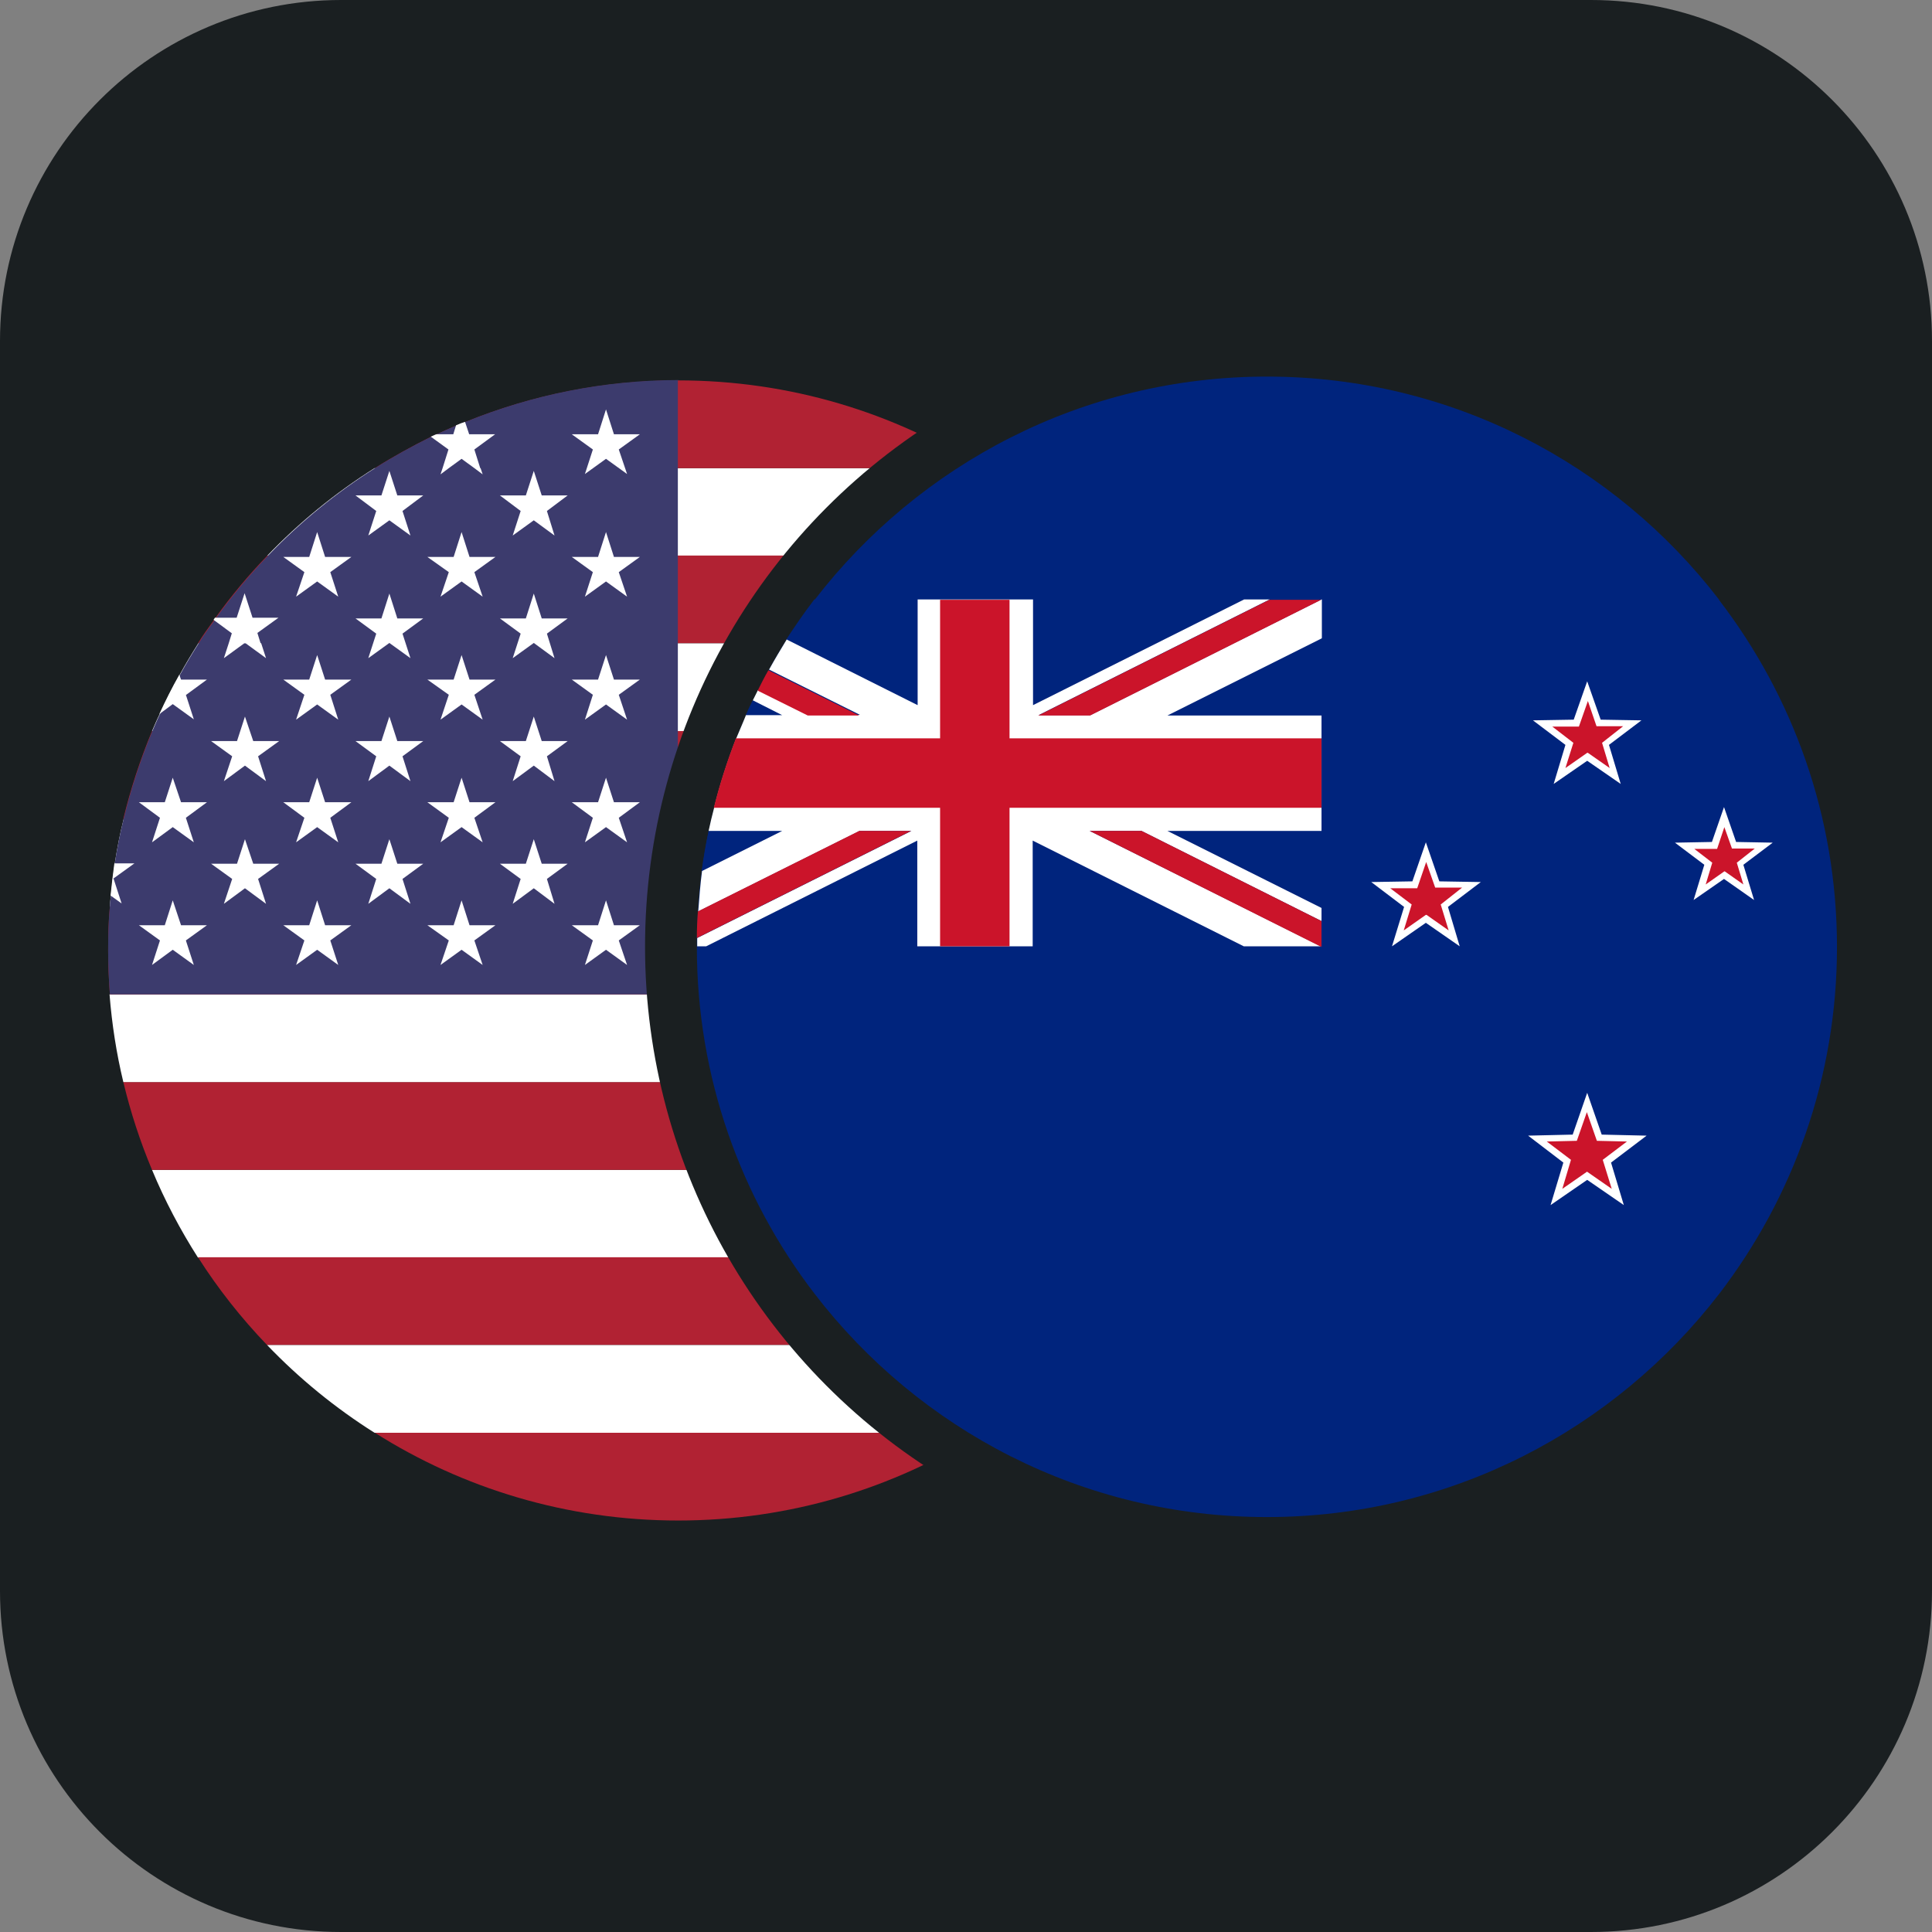 <?xml version="1.0" encoding="UTF-8"?>
<svg id="Camada_2" data-name="Camada 2" xmlns="http://www.w3.org/2000/svg" viewBox="0 0 55.92 55.92">
  <rect x="0" y="0" width="55.92" height="55.92" fill="#808080" stroke="none"/>
  <defs>
    <style>
      .cls-1 {
        fill: #00247d;
      }

      .cls-2 {
        fill: #fff;
      }

      .cls-3 {
        fill: #cb142a;
      }

      .cls-4 {
        fill: #b12233;
      }

      .cls-5 {
        fill: #3c3b6d;
      }

      .cls-6 {
        fill: #1a1f21;
      }
    </style>
  </defs>
  <g id="Camada_1-2" data-name="Camada 1">
    <path class="cls-6" d="M9.87,0H46.05c5.45,0,9.87,4.42,9.87,9.87V46.05c0,5.45-4.42,9.87-9.87,9.87H9.87c-5.45,0-9.87-4.42-9.87-9.87V9.87C0,4.42,4.42,0,9.87,0Z"/>
    <g>
      <g>
        <g>
          <path class="cls-2" d="M34.86,33.86c-.37,.89-.82,1.74-1.33,2.54H5.73c-.51-.8-.96-1.65-1.33-2.54h30.46Z"/>
          <path class="cls-4" d="M35.68,31.32c-.2,.88-.48,1.73-.83,2.54H4.4c-.34-.81-.62-1.66-.83-2.54H35.68Z"/>
          <path class="cls-2" d="M36.08,28.78c-.07,.87-.2,1.71-.4,2.54H3.57c-.2-.83-.33-1.67-.4-2.54H36.08Z"/>
          <path class="cls-4" d="M33.52,36.39c-.58,.91-1.26,1.76-2,2.54H7.73c-.75-.78-1.42-1.63-2-2.54h27.8Z"/>
          <path class="cls-4" d="M28.41,41.47c-2.54,1.61-5.56,2.54-8.78,2.54s-6.24-.93-8.78-2.54H28.41Z"/>
          <path class="cls-2" d="M31.52,38.93c-.93,.97-1.97,1.82-3.11,2.54H10.84c-1.14-.72-2.18-1.57-3.11-2.54H31.52Z"/>
          <path class="cls-2" d="M31.52,16.09H7.73c.93-.97,1.97-1.82,3.11-2.54H28.41c1.14,.72,2.18,1.57,3.11,2.54Z"/>
          <path class="cls-4" d="M28.41,13.55H10.85c.52-.33,1.07-.63,1.63-.91,.05-.02,.1-.05,.16-.07,.19-.09,.38-.17,.58-.26,.09-.04,.17-.07,.26-.1,1.9-.77,3.98-1.2,6.15-1.2h0c3.23,0,6.24,.93,8.78,2.54Z"/>
          <path class="cls-4" d="M33.52,18.62H5.73c.14-.23,.3-.45,.46-.67,.01-.02,.03-.04,.04-.06,.46-.64,.96-1.24,1.51-1.81H31.52c.75,.78,1.42,1.63,2,2.54Z"/>
          <path class="cls-4" d="M35.68,23.7H3.57c.21-.87,.49-1.72,.83-2.54h30.46c.34,.82,.62,1.67,.83,2.54Z"/>
          <path class="cls-2" d="M34.86,21.16H4.4c.07-.16,.14-.33,.22-.49,.18-.39,.37-.77,.58-1.14,.17-.31,.35-.61,.54-.91h27.8c.51,.8,.96,1.65,1.33,2.54Z"/>
          <path class="cls-2" d="M36.08,26.24H3.18c0-.11,.02-.21,.03-.31,.03-.31,.07-.62,.11-.93,.07-.44,.15-.87,.26-1.3H35.68c.2,.82,.33,1.67,.4,2.54Z"/>
          <path class="cls-4" d="M36.13,27.51c0,.43-.01,.85-.05,1.27H3.18c-.03-.42-.05-.84-.05-1.27s.01-.85,.05-1.27H36.08c.03,.42,.05,.84,.05,1.27Z"/>
        </g>
        <g>
          <path class="cls-5" d="M19.62,11.01V28.78H3.18c-.03-.42-.05-.84-.05-1.27s.01-.85,.05-1.27c0-.11,.02-.21,.03-.31,.03-.31,.07-.62,.11-.93,.07-.44,.15-.87,.26-1.3,.21-.87,.49-1.72,.83-2.54,.07-.16,.14-.33,.22-.49,.18-.39,.37-.77,.58-1.14,.17-.31,.35-.61,.54-.91,.14-.23,.3-.45,.46-.67,.01-.02,.03-.04,.04-.06,.46-.64,.96-1.24,1.51-1.81,.93-.97,1.97-1.82,3.11-2.54,.52-.33,1.07-.63,1.63-.91,.05-.02,.1-.05,.16-.07,.19-.09,.38-.17,.58-.26,.09-.04,.17-.07,.26-.1,1.9-.77,3.98-1.2,6.15-1.2Z"/>
          <g>
            <g>
              <polygon class="cls-2" points="17.54 11.85 17.77 12.57 18.52 12.57 17.91 13.01 18.15 13.72 17.54 13.28 16.93 13.72 17.16 13.01 16.55 12.57 17.31 12.57 17.54 11.85"/>
              <path class="cls-2" d="M13.91,13.55l.06,.18-.24-.18-.37-.27-.37,.27-.24,.18,.06-.18,.17-.54-.51-.37c.05-.02,.1-.05,.16-.07h.49l.08-.26c.09-.04,.17-.07,.26-.1l.12,.36h.75l-.6,.44,.17,.54Z"/>
            </g>
            <g>
              <polygon class="cls-2" points="17.54 15.4 17.77 16.12 18.52 16.12 17.91 16.56 18.15 17.27 17.54 16.83 16.93 17.27 17.16 16.56 16.55 16.12 17.31 16.12 17.54 15.4"/>
              <polygon class="cls-2" points="13.36 15.4 13.59 16.12 14.34 16.12 13.73 16.56 13.97 17.27 13.36 16.83 12.75 17.27 12.99 16.56 12.37 16.12 13.13 16.12 13.36 15.4"/>
              <polygon class="cls-2" points="9.18 15.4 9.41 16.12 10.17 16.12 9.56 16.56 9.79 17.27 9.18 16.83 8.57 17.27 8.81 16.56 8.2 16.12 8.95 16.12 9.18 15.4"/>
            </g>
            <g>
              <polygon class="cls-2" points="17.54 18.96 17.77 19.67 18.52 19.67 17.91 20.11 18.15 20.83 17.54 20.39 16.93 20.83 17.16 20.11 16.55 19.67 17.31 19.67 17.54 18.96"/>
              <polygon class="cls-2" points="13.36 18.96 13.59 19.67 14.34 19.67 13.73 20.11 13.97 20.83 13.36 20.39 12.75 20.83 12.99 20.11 12.37 19.67 13.13 19.67 13.36 18.96"/>
              <polygon class="cls-2" points="9.18 18.96 9.41 19.67 10.17 19.67 9.56 20.11 9.79 20.83 9.18 20.39 8.57 20.83 8.81 20.11 8.2 19.67 8.95 19.67 9.18 18.96"/>
              <path class="cls-2" d="M5.38,20.11l.23,.71-.61-.44-.39,.29c.18-.39,.37-.77,.58-1.14l.05,.14h.75l-.6,.44Z"/>
            </g>
            <g>
              <polygon class="cls-2" points="17.54 22.51 17.77 23.22 18.52 23.22 17.91 23.67 18.15 24.38 17.54 23.94 16.93 24.38 17.16 23.67 16.55 23.22 17.31 23.22 17.54 22.51"/>
              <polygon class="cls-2" points="13.36 22.51 13.59 23.22 14.34 23.22 13.73 23.67 13.97 24.38 13.36 23.94 12.75 24.38 12.99 23.67 12.37 23.22 13.13 23.22 13.36 22.51"/>
              <polygon class="cls-2" points="9.18 22.51 9.41 23.22 10.17 23.22 9.56 23.67 9.79 24.38 9.18 23.94 8.57 24.38 8.81 23.67 8.2 23.22 8.95 23.22 9.18 22.51"/>
              <polygon class="cls-2" points="5 22.51 5.24 23.22 5.99 23.22 5.38 23.67 5.61 24.38 5 23.94 4.4 24.38 4.63 23.67 4.02 23.22 4.77 23.22 5 22.51"/>
            </g>
            <g>
              <polygon class="cls-2" points="17.54 26.06 17.77 26.78 18.52 26.78 17.91 27.22 18.15 27.93 17.54 27.49 16.93 27.93 17.16 27.22 16.55 26.78 17.31 26.78 17.54 26.06"/>
              <polygon class="cls-2" points="13.36 26.06 13.59 26.78 14.34 26.78 13.73 27.22 13.97 27.93 13.36 27.49 12.75 27.93 12.99 27.22 12.37 26.78 13.13 26.78 13.36 26.06"/>
              <polygon class="cls-2" points="9.18 26.06 9.41 26.78 10.17 26.78 9.56 27.22 9.79 27.93 9.18 27.49 8.57 27.93 8.81 27.22 8.2 26.78 8.95 26.78 9.18 26.06"/>
              <polygon class="cls-2" points="5 26.06 5.24 26.78 5.99 26.78 5.38 27.22 5.61 27.93 5 27.49 4.4 27.93 4.63 27.22 4.02 26.78 4.77 26.78 5 26.06"/>
            </g>
            <g>
              <polygon class="cls-2" points="15.45 24.29 15.68 25 16.43 25 15.83 25.44 16.05 26.16 15.45 25.71 14.84 26.16 15.07 25.44 14.47 25 15.22 25 15.45 24.29"/>
              <polygon class="cls-2" points="11.27 24.29 11.5 25 12.25 25 11.65 25.44 11.88 26.16 11.27 25.71 10.66 26.16 10.89 25.44 10.29 25 11.04 25 11.27 24.29"/>
              <polygon class="cls-2" points="7.09 24.29 7.33 25 8.08 25 7.47 25.44 7.7 26.16 7.09 25.71 6.48 26.16 6.72 25.44 6.11 25 6.86 25 7.09 24.29"/>
              <path class="cls-2" d="M3.29,25.44l.23,.71-.32-.23c.03-.31,.07-.62,.11-.93h.58l-.61,.44Z"/>
            </g>
            <g>
              <polygon class="cls-2" points="15.45 20.74 15.68 21.45 16.43 21.45 15.83 21.89 16.05 22.61 15.45 22.16 14.84 22.61 15.07 21.89 14.47 21.45 15.22 21.45 15.45 20.74"/>
              <polygon class="cls-2" points="11.27 20.74 11.5 21.45 12.25 21.45 11.65 21.89 11.88 22.61 11.27 22.16 10.66 22.61 10.89 21.89 10.29 21.45 11.04 21.45 11.27 20.74"/>
              <polygon class="cls-2" points="7.09 20.74 7.33 21.45 8.08 21.45 7.47 21.89 7.7 22.61 7.09 22.16 6.48 22.61 6.72 21.89 6.11 21.45 6.86 21.45 7.09 20.74"/>
            </g>
            <g>
              <polygon class="cls-2" points="15.45 17.18 15.68 17.9 16.43 17.9 15.83 18.34 16.05 19.05 15.45 18.61 14.84 19.05 15.07 18.34 14.47 17.9 15.22 17.9 15.45 17.18"/>
              <polygon class="cls-2" points="11.27 17.18 11.5 17.9 12.25 17.9 11.65 18.34 11.88 19.05 11.27 18.61 10.66 19.05 10.89 18.34 10.29 17.9 11.04 17.9 11.27 17.18"/>
              <path class="cls-2" d="M7.56,18.62l.14,.43-.59-.43h-.02s-.02,0-.02,0l-.59,.43,.14-.43,.09-.29-.53-.39s.03-.04,.04-.06h.63l.23-.71,.23,.71h.75l-.61,.44,.09,.29Z"/>
            </g>
            <g>
              <polygon class="cls-2" points="15.45 13.63 15.68 14.34 16.43 14.34 15.83 14.79 16.05 15.5 15.45 15.06 14.84 15.5 15.07 14.79 14.47 14.34 15.22 14.34 15.45 13.63"/>
              <polygon class="cls-2" points="11.27 13.63 11.5 14.34 12.25 14.34 11.65 14.79 11.88 15.5 11.27 15.06 10.66 15.5 10.89 14.79 10.29 14.34 11.04 14.34 11.27 13.63"/>
            </g>
          </g>
        </g>
      </g>
      <circle class="cls-6" cx="36.67" cy="27.4" r="18"/>
    </g>
    <g>
      <path class="cls-1" d="M49.76,17.36c-3.02-3.93-7.76-6.46-13.09-6.46s-10.07,2.54-13.09,6.46c-.29,.38-.56,.77-.82,1.17-.18,.28-.35,.57-.51,.87-.11,.19-.21,.39-.31,.59-.05,.1-.1,.2-.15,.3-.07,.14-.13,.28-.2,.43-.1,.22-.19,.44-.28,.67-.26,.65-.47,1.32-.64,2.01-.06,.22-.11,.44-.16,.67-.08,.38-.14,.77-.2,1.16-.05,.39-.09,.78-.11,1.17-.01,.25-.02,.51-.03,.77,0,.08,0,.16,0,.24,0,3.77,1.27,7.26,3.41,10.04,3.02,3.93,7.76,6.46,13.09,6.46s10.07-2.54,13.09-6.46c2.14-2.79,3.41-6.27,3.41-10.04s-1.27-7.25-3.41-10.04Z"/>
      <g>
        <path class="cls-1" d="M22.63,24.05l-2.32,1.16c.05-.39,.12-.78,.2-1.16h2.13Z"/>
        <path class="cls-1" d="M26.54,17.36v3.06l-3.79-1.9c.26-.4,.53-.79,.82-1.17h2.96Z"/>
        <path class="cls-1" d="M22.63,20.71h-1.05c.06-.14,.13-.29,.2-.43l.85,.43Z"/>
        <polygon class="cls-1" points="38.25 20.71 38.25 18.48 33.79 20.71 38.25 20.71"/>
        <polygon class="cls-1" points="36 17.36 29.89 17.36 29.89 20.42 36 17.36"/>
        <polygon class="cls-1" points="38.25 26.28 38.25 24.05 33.79 24.05 38.25 26.28"/>
        <polygon class="cls-1" points="20.43 27.4 26.54 27.4 26.54 24.34 20.43 27.4"/>
        <polygon class="cls-1" points="29.89 27.4 36 27.4 29.89 24.34 29.89 27.4"/>
        <path class="cls-2" d="M38.25,18.48l-4.46,2.23h4.46v3.34h-4.46l4.46,2.23v.38l-5.21-2.61h-1.5l6.69,3.34h-2.23l-6.11-3.06v3.06h-3.34v-3.06l-6.11,3.06h-.26c0-.08,0-.16,0-.24l6.2-3.1h-1.5l-4.67,2.33c.03-.4,.06-.79,.11-1.17l2.32-1.16h-2.13c.05-.23,.1-.45,.16-.67,.17-.69,.39-1.36,.64-2.01,.09-.22,.19-.44,.28-.67h1.05l-.85-.43c.05-.1,.1-.2,.15-.3l1.45,.72h1.5l-2.63-1.31c.16-.29,.34-.59,.51-.87l3.79,1.9v-3.06h3.34v3.06l6.11-3.06h.74l-6.69,3.35h1.5l6.69-3.35h.01v1.12Z"/>
        <path class="cls-3" d="M24.88,20.71h-1.5l-1.45-.72c.1-.2,.2-.4,.31-.59l2.63,1.31Z"/>
        <polygon class="cls-3" points="31.54 24.05 38.23 27.4 38.25 27.4 38.25 26.66 33.04 24.05 31.54 24.05"/>
        <polygon class="cls-3" points="30.05 20.71 31.55 20.71 38.24 17.36 36.74 17.36 30.05 20.71"/>
        <path class="cls-3" d="M26.37,24.05l-6.2,3.1c0-.26,.01-.51,.03-.77l4.67-2.33h1.5Z"/>
        <path class="cls-3" d="M38.25,21.37v2.01h-9.03v4.01h-2.01v-4.01h-6.55c.17-.69,.39-1.36,.64-2.01h5.91v-4.01h2.01v4.01h9.03Z"/>
      </g>
      <g>
        <g>
          <polygon class="cls-3" points="45.94 34.03 45.05 34.65 45.37 33.61 44.5 32.96 45.59 32.94 45.94 31.92 46.3 32.94 47.37 32.96 46.52 33.61 46.83 34.65 45.94 34.03"/>
          <path class="cls-2" d="M47.65,32.87l-1.29-.03-.42-1.21-.42,1.21-1.29,.03,1.02,.78-.37,1.23,1.06-.73,1.06,.73-.37-1.23,1.03-.78Zm-1.71,1.04l-.72,.5,.25-.84-.7-.53,.87-.02,.29-.83,.29,.83,.87,.02-.7,.53,.26,.84-.72-.5Z"/>
        </g>
        <g>
          <polygon class="cls-3" points="45.94 21.9 45.14 22.46 45.42 21.53 44.64 20.94 45.62 20.92 45.94 20 46.26 20.92 47.23 20.94 46.46 21.53 46.74 22.46 45.94 21.9"/>
          <path class="cls-2" d="M47.51,20.85l-1.18-.02-.39-1.11-.39,1.11-1.18,.02,.94,.71-.34,1.13,.97-.67,.97,.67-.34-1.13,.94-.71Zm-1.57,.94l-.63,.44,.23-.73-.61-.47h.77s.26-.74,.26-.74l.25,.73h.77s-.61,.48-.61,.48l.22,.73-.63-.44Z"/>
        </g>
        <g>
          <polygon class="cls-3" points="41.27 26.6 40.46 27.17 40.74 26.22 39.96 25.62 40.94 25.6 41.27 24.67 41.59 25.6 42.58 25.62 41.79 26.22 42.08 27.17 41.27 26.6"/>
          <path class="cls-2" d="M42.85,25.53l-1.19-.02-.39-1.13-.39,1.13-1.19,.02,.95,.72-.35,1.14,.98-.68,.98,.68-.34-1.14,.95-.72Zm-1.58,.95l-.64,.45,.23-.75-.62-.47h.78s.26-.76,.26-.76l.26,.74h.78s-.62,.49-.62,.49l.23,.75-.64-.45Z"/>
        </g>
        <g>
          <polygon class="cls-3" points="49.9 25.33 49.2 25.83 49.44 25 48.76 24.48 49.62 24.47 49.9 23.65 50.19 24.47 51.05 24.48 50.36 25 50.61 25.83 49.9 25.33"/>
          <path class="cls-2" d="M51.32,24.39l-1.07-.02-.35-1.01-.35,1.01-1.07,.02,.85,.64-.31,1.02,.88-.61,.87,.61-.31-1.02,.85-.64Zm-1.41,.83l-.54,.38,.19-.63-.52-.4h.66s.21-.63,.21-.63l.22,.62h.66s-.52,.41-.52,.41l.19,.63-.54-.38Z"/>
        </g>
      </g>
    </g>
  </g>
</svg>